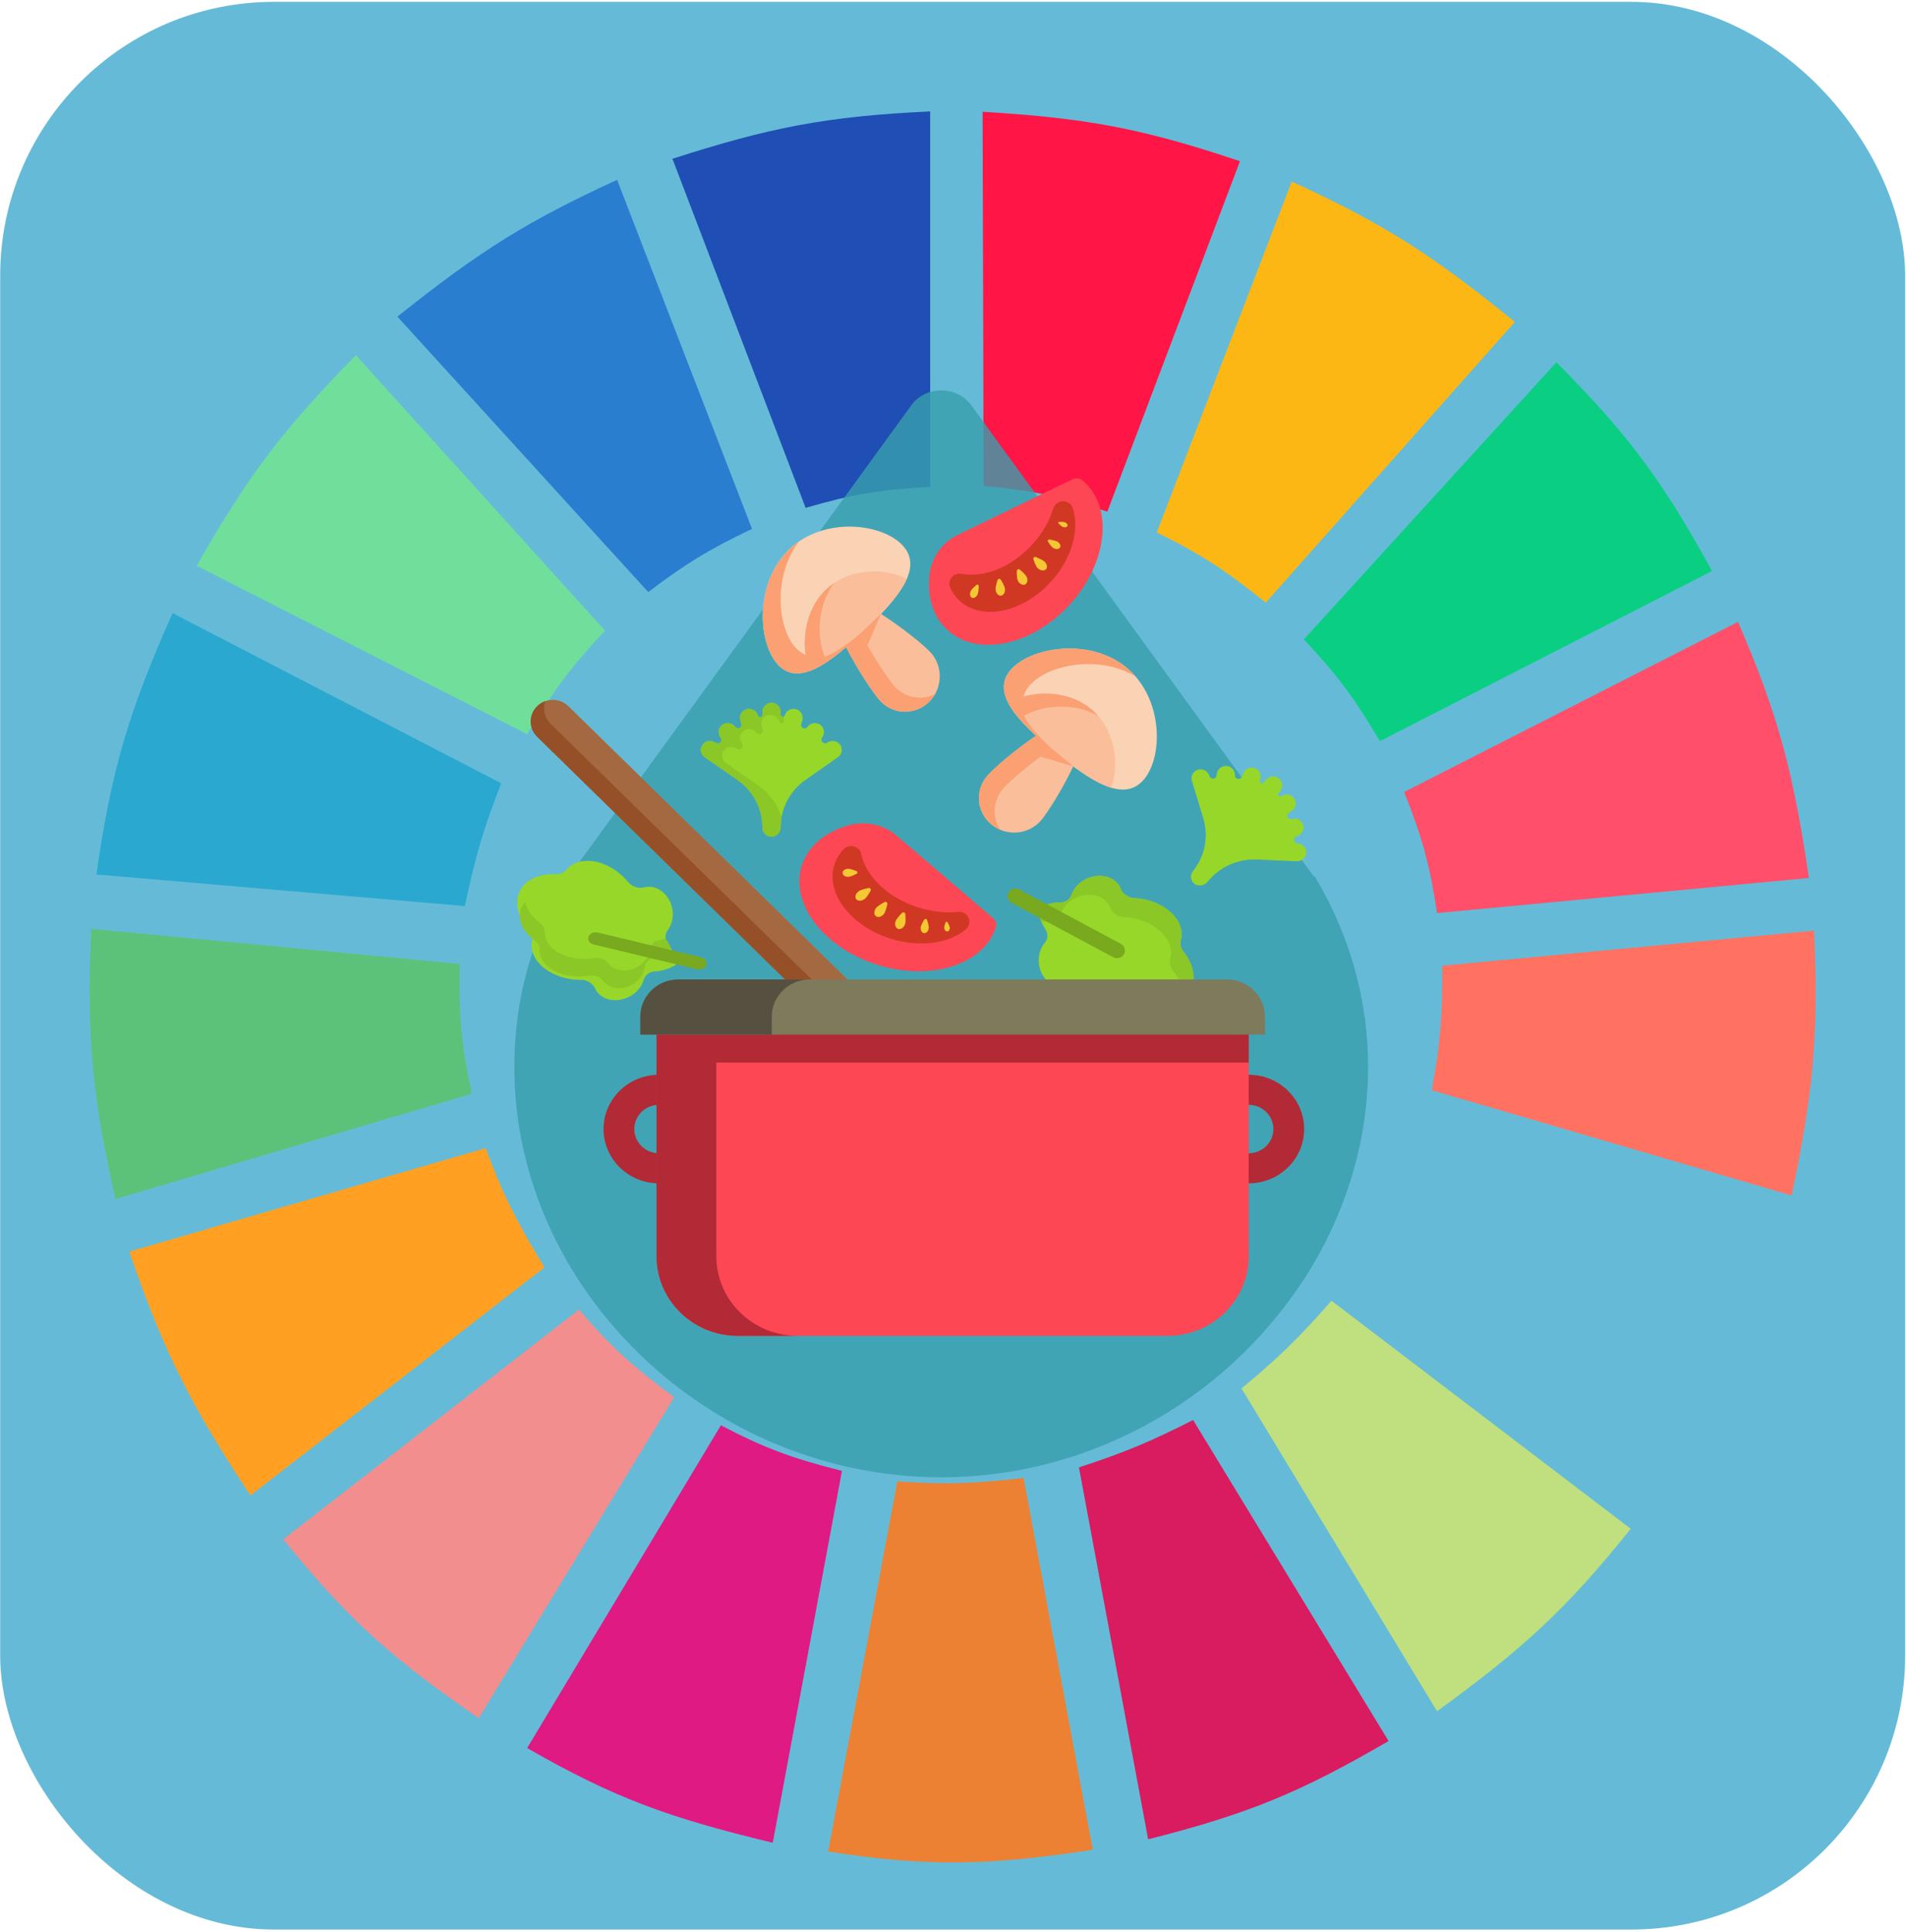 <svg width="686" height="695" viewBox="0 0 686 695" fill="none" xmlns="http://www.w3.org/2000/svg">
<rect x="0.066" y="0.665" width="685.626" height="693.507" rx="98.51" fill="#65BBD7"/>
<g clip-path="url(#clip0)">
<path d="M289.961 182.707L242.022 57.123C276.833 45.946 296.989 41.857 334.787 40.084V175.134C316.822 176.142 306.979 177.763 289.961 182.707Z" fill="#1F4EB4"/>
<path d="M354.018 174.871L353.65 40.214C390.101 42.421 410.362 45.923 446.279 57.995L398.545 184.081C381.416 178.497 371.653 176.436 354.018 174.871Z" fill="#FF1546"/>
<path d="M416.342 191.542L464.903 65.327C499.429 81.079 516.577 92.682 545.216 115.813L455.564 216.785C441.545 205.58 433.161 199.839 416.342 191.542Z" fill="#FDB714"/>
<path d="M469.264 230.038L560.16 130.328C586.825 157.069 598.73 173.71 616.193 205.426L496.657 266.64C487.426 251.145 481.552 243.034 469.264 230.038Z" fill="#0ACF83"/>
<path d="M505.374 284.941L625.532 223.727C640.422 258.118 645.505 278.455 651.058 315.864L517.203 328.486C514.578 311.025 511.986 301.5 505.374 284.941Z" fill="#FF4F6A"/>
<path d="M515.333 392.224C518.33 375.458 519.285 365.714 519.068 347.418L652.923 334.796C654.585 371.482 652.759 392.33 644.83 430.089L515.333 392.224Z" fill="#FF7262"/>
<path d="M491.052 451.545C499.829 437.129 503.962 428.461 509.729 411.788L639.226 449.021C627.64 484.045 618.647 502.562 598.135 533.585L491.052 451.545Z" fill="#65BBD7"/>
<path d="M586.93 549.994L479.224 467.954C467.39 481.449 460.279 488.325 446.85 499.507L517.201 615.626C548.356 593.047 563.803 578.81 586.93 549.994Z" fill="#C0DF7E"/>
<path d="M499.77 626.354L429.418 510.867C414.155 518.58 405.216 522.394 388.328 527.906L413.231 661.694C448.909 652.7 467.869 644.925 499.77 626.354Z" fill="#D91B5F"/>
<path d="M322.957 532.955C340.703 534.117 350.654 533.77 368.405 531.692L393.308 665.481C355.245 671.216 334.33 671.687 298.054 666.112L322.957 532.955Z" fill="#EC8134"/>
<path d="M189.725 628.878L259.454 512.76C275.262 521.029 284.852 524.548 303.034 529.168L278.131 662.956C240.487 653.914 220.902 646.766 189.725 628.878Z" fill="#E01A83"/>
<path d="M101.939 553.78L208.401 471.109C220.272 485.077 227.993 491.741 242.643 502.663L172.291 618.15C141.497 596.865 125.726 583.199 101.939 553.78Z" fill="#F28E8E"/>
<path d="M90.112 538.003C68.936 505.851 59.053 486.818 46.531 450.283L174.783 413.05C181.188 430.3 186.046 439.636 195.95 455.963L90.112 538.003Z" fill="#FFA023"/>
<path d="M41.55 431.351C33.312 394.828 31.079 373.643 32.834 334.166L165.443 346.787C165.105 366.338 166.148 376.501 169.801 393.487L41.55 431.351Z" fill="#5CC279"/>
<path d="M34.702 314.602L167.312 325.962C170.991 308.565 173.749 298.882 180.386 281.786L62.096 220.572C46.374 256.032 40.141 276.562 34.702 314.602Z" fill="#2AA8D0"/>
<path d="M70.812 203.532C89.349 170.898 101.976 154.392 128.09 127.803L217.741 226.882C205.61 239.848 199.491 248.021 189.725 264.116L70.812 203.532Z" fill="#70DF9C"/>
<path d="M233.306 212.999C246.757 202.861 254.849 197.786 270.661 190.28L222.1 64.696C190.5 79.21 173.15 89.836 143.032 113.92L233.306 212.999Z" fill="#2A7ED0"/>
<g filter="url(#filter0_dd)">
<path opacity="0.8" d="M473.73 316.176C473.73 315.717 473.262 315.256 472.793 315.256L350.034 146.423C347.691 142.742 343.474 140.442 338.789 140.442C334.103 140.442 329.886 142.742 327.543 146.423L204.785 315.256C204.317 315.716 204.317 316.176 203.848 316.176C191.198 337.338 185.106 359.88 185.106 383.801C185.106 463.847 255.388 531.472 338.789 531.472C393.609 531.472 444.679 502.03 472.792 454.647C498.563 410.483 499.031 358.959 473.73 316.176Z" fill="#399FAC"/>
<path d="M412.351 376.723C404.385 376.723 398.295 382.703 398.295 390.523C398.295 423.186 371.119 449.868 337.853 449.868C329.887 449.868 323.797 455.848 323.797 463.669C323.797 471.489 329.888 477.469 337.853 477.469C386.582 477.469 426.408 438.366 426.408 390.522C426.407 382.703 420.316 376.723 412.351 376.723Z" fill="#00BBD3"/>
<path d="M325.254 372.168L314.011 383.173L193.341 265.063C190.237 262.024 190.237 257.097 193.341 254.058C196.445 251.019 201.479 251.019 204.584 254.058L325.254 372.168Z" fill="#A56941"/>
<path d="M196.285 252.241C195.211 252.616 194.201 253.216 193.341 254.058C190.237 257.096 190.237 262.023 193.341 265.062L314.011 383.173L318.811 378.474L198.141 260.364C195.896 258.166 195.283 254.985 196.285 252.241Z" fill="#965028"/>
<path d="M381.164 355.116C382.042 355.256 382.899 355.227 383.712 355.051C385.738 354.612 388 355.594 389.242 357.303C389.4 357.519 389.562 357.734 389.73 357.948C395.137 364.812 403.943 367.692 409.401 364.379C410.063 363.977 410.643 363.502 411.144 362.966C412.064 361.98 413.423 361.42 414.922 361.561C420.871 362.125 426.096 360.246 428.389 356.137C430.665 352.056 429.49 346.784 425.85 342.213C424.885 341.001 424.623 339.522 425 338.18C425.204 337.452 425.305 336.69 425.292 335.898C425.19 329.613 417.954 323.917 409.131 323.176C408.857 323.153 408.584 323.135 408.313 323.122C406.173 323.023 404.107 321.691 403.388 319.785C403.1 319.02 402.662 318.299 402.066 317.651C399.081 314.403 393.29 314.253 389.133 317.315C387.433 318.567 386.272 320.162 385.697 321.833C385.1 323.564 383.431 324.715 381.382 324.683C377.061 324.616 373.606 326.758 373.606 326.758C373.606 326.758 373.753 330.553 376.207 334.222C377.308 335.868 377.207 337.855 376.03 339.231C374.837 340.623 374.045 342.497 373.882 344.648C373.498 349.725 376.758 354.412 381.164 355.116Z" fill="#97D729"/>
<path d="M377.591 331.477C379.64 331.509 381.309 330.357 381.906 328.627C382.481 326.956 383.642 325.361 385.342 324.109C389.499 321.047 395.29 321.198 398.275 324.445C398.87 325.092 399.309 325.814 399.598 326.579C400.315 328.485 402.381 329.816 404.522 329.916C404.793 329.928 405.066 329.946 405.341 329.969C414.163 330.71 421.399 336.406 421.501 342.692C421.514 343.483 421.413 344.246 421.209 344.973C420.832 346.316 421.093 347.794 422.059 349.006C424.642 352.251 425.976 355.848 425.723 359.122C426.818 358.314 427.728 357.321 428.388 356.137C430.665 352.056 429.489 346.784 425.85 342.213C424.885 341.001 424.623 339.522 425 338.18C425.204 337.452 425.305 336.69 425.292 335.898C425.19 329.613 417.954 323.917 409.131 323.176C408.857 323.153 408.584 323.135 408.313 323.122C406.173 323.023 404.106 321.691 403.388 319.785C403.1 319.02 402.662 318.299 402.066 317.651C399.081 314.403 393.29 314.253 389.133 317.315C387.433 318.567 386.272 320.162 385.697 321.833C385.1 323.564 383.431 324.715 381.382 324.683C377.061 324.616 373.606 326.758 373.606 326.758C373.606 326.758 373.698 329.009 374.857 331.718C375.707 331.561 376.625 331.462 377.591 331.477Z" fill="#8BC727"/>
<path d="M362.739 323.168C362.536 322.491 362.596 321.738 362.969 321.069C363.715 319.732 365.427 319.241 366.793 319.971L403.395 339.536C404.761 340.266 405.263 341.942 404.517 343.278C403.771 344.615 402.059 345.107 400.694 344.377L364.091 324.812C363.409 324.447 362.942 323.845 362.739 323.168Z" fill="#78A91F"/>
<path d="M234.266 319.052C233.381 318.961 232.526 319.037 231.725 319.258C229.728 319.809 227.413 318.955 226.074 317.317C225.904 317.11 225.729 316.904 225.549 316.7C219.754 310.147 210.794 307.76 205.537 311.371C204.9 311.809 204.348 312.315 203.879 312.878C203.017 313.914 201.694 314.549 200.188 314.49C194.216 314.258 189.108 316.423 187.058 320.653C185.021 324.854 186.5 330.052 190.399 334.414C191.433 335.571 191.78 337.032 191.481 338.394C191.32 339.131 191.263 339.898 191.321 340.688C191.788 346.958 199.341 352.243 208.193 352.493C208.469 352.501 208.742 352.504 209.013 352.501C211.156 352.482 213.295 353.697 214.123 355.56C214.455 356.307 214.935 357.003 215.567 357.617C218.736 360.694 224.526 360.523 228.499 357.235C230.124 355.89 231.19 354.233 231.668 352.533C232.163 350.772 233.764 349.53 235.811 349.448C240.128 349.275 243.453 346.945 243.453 346.945C243.453 346.945 243.087 343.164 240.425 339.637C239.231 338.055 239.215 336.066 240.312 334.627C241.422 333.171 242.104 331.256 242.142 329.099C242.231 324.009 238.706 319.51 234.266 319.052Z" fill="#97D729"/>
<path d="M237.11 338.302C235.312 338.662 234.099 339.932 233.951 341.479C233.808 342.972 233.136 344.514 231.92 345.873C228.944 349.196 223.848 350.163 220.538 348.035C219.878 347.61 219.339 347.095 218.922 346.515C217.883 345.07 215.79 344.356 213.896 344.678C213.657 344.719 213.414 344.756 213.169 344.788C205.294 345.839 197.74 342.482 196.296 337.291C196.114 336.637 196.038 335.985 196.06 335.344C196.1 334.159 195.553 332.983 194.448 332.161C191.49 329.958 189.548 327.228 189.064 324.466C188.281 325.343 187.699 326.337 187.376 327.444C186.265 331.256 188.429 335.405 192.597 338.508C193.702 339.331 194.249 340.507 194.209 341.691C194.187 342.333 194.263 342.984 194.445 343.638C195.889 348.83 203.443 352.186 211.318 351.136C211.563 351.103 211.806 351.066 212.045 351.026C213.938 350.704 216.032 351.418 217.071 352.863C217.488 353.442 218.026 353.958 218.687 354.382C221.997 356.512 227.094 355.543 230.069 352.221C231.285 350.862 231.957 349.32 232.1 347.827C232.248 346.279 233.46 345.009 235.259 344.649C239.051 343.889 241.611 341.462 241.611 341.462C241.611 341.462 241.046 339.613 239.448 337.586C238.739 337.876 237.957 338.132 237.11 338.302Z" fill="#8BC727"/>
<path d="M253.971 345.478C254.299 345.978 254.404 346.584 254.208 347.18C253.816 348.37 252.368 349.065 250.975 348.731L213.634 339.786C212.24 339.452 211.429 338.216 211.821 337.025C212.213 335.834 213.661 335.14 215.054 335.473L252.395 344.419C253.092 344.585 253.643 344.978 253.971 345.478Z" fill="#78A91F"/>
<path d="M237.18 425.718C226.175 425.718 217.222 416.956 217.222 406.184C217.222 395.413 226.175 386.65 237.18 386.65C248.184 386.65 257.137 395.413 257.137 406.184C257.137 416.956 248.184 425.718 237.18 425.718ZM237.18 397.479C232.276 397.479 228.285 401.384 228.285 406.184C228.285 410.984 232.275 414.89 237.18 414.89C242.084 414.89 246.074 410.984 246.074 406.184C246.074 401.384 242.084 397.479 237.18 397.479Z" fill="#B12A35"/>
<path d="M449.421 425.718C438.416 425.718 429.464 416.956 429.464 406.184C429.464 395.413 438.416 386.65 449.421 386.65C460.426 386.65 469.379 395.413 469.379 406.184C469.379 416.956 460.426 425.718 449.421 425.718ZM449.421 397.479C444.517 397.479 440.527 401.384 440.527 406.184C440.527 410.984 444.517 414.89 449.421 414.89C454.325 414.89 458.315 410.984 458.315 406.184C458.315 401.384 454.325 397.479 449.421 397.479Z" fill="#B12A35"/>
<path d="M420.134 480.601H265.584C249.408 480.601 236.296 467.766 236.296 451.934V360.008H449.423V451.934C449.423 467.766 436.31 480.601 420.134 480.601Z" fill="#FD4755"/>
<path d="M257.811 451.934V382.267H449.423V360.008H236.296V451.934C236.296 467.766 249.409 480.6 265.584 480.6H287.099C270.924 480.601 257.811 467.766 257.811 451.934Z" fill="#B12A35"/>
<path d="M441.595 352.374H244.129C236.571 352.374 230.443 358.371 230.443 365.77V372.219H455.281V365.77C455.281 358.371 449.153 352.374 441.595 352.374Z" fill="#7E7A5C"/>
<path d="M291.455 352.374H244.129C236.571 352.374 230.443 358.371 230.443 365.77V372.219H277.769V365.77C277.769 358.371 283.896 352.374 291.455 352.374Z" fill="#565041"/>
<path d="M411.625 280.533C404.458 288.857 392.7 281.223 379.476 270.318C366.253 259.412 356.571 249.366 363.737 241.04C370.904 232.716 392.203 229.265 405.427 240.17C418.651 251.076 418.791 272.208 411.625 280.533Z" fill="#FAD2B4"/>
<path d="M370.532 246.646C377.073 239.047 395.386 235.516 408.588 243.25C407.63 242.158 406.581 241.124 405.428 240.172C392.204 229.267 370.904 232.718 363.737 241.042C356.571 249.367 366.253 259.414 379.477 270.32C380.63 271.271 381.772 272.196 382.902 273.089C371.488 263.278 363.991 254.245 370.532 246.646Z" fill="#FAA073"/>
<path d="M399.878 283.366C403.017 275.422 401.519 262.341 392.644 255.021C383.769 247.702 370.343 248.477 362.878 252.853C364.82 256.602 368.425 260.554 372.914 264.659C365.307 269.81 357.646 276.414 355.318 279.119C350.805 284.362 351.489 292.193 356.845 296.61C362.201 301.028 370.201 300.358 374.715 295.115C377.043 292.41 382.392 283.9 386.289 275.688C391.182 279.323 395.773 282.129 399.878 283.366Z" fill="#FABE9B"/>
<path d="M360.98 283.787C363.309 281.082 370.97 274.479 378.576 269.327C374.087 265.223 370.483 261.271 368.54 257.521C375.196 253.619 386.587 252.586 395.269 257.594C394.477 256.678 393.606 255.814 392.644 255.02C383.769 247.7 370.343 248.475 362.878 252.851C364.82 256.6 368.425 260.552 372.914 264.657C365.307 269.808 357.646 276.412 355.318 279.117C350.805 284.36 351.489 292.191 356.845 296.608C357.83 297.42 358.905 298.059 360.031 298.531C357.076 294.068 357.297 288.066 360.98 283.787Z" fill="#FAA073"/>
<path d="M386.287 275.686L378.575 269.326L374.487 272.223L386.287 275.686Z" fill="#FAA073"/>
<path d="M324.966 196.318C332.355 204.445 323.344 215.185 310.908 226.981C298.472 238.777 287.32 247.161 279.931 239.034C272.542 230.906 271.713 209.345 284.149 197.549C296.585 185.753 317.577 188.19 324.966 196.318Z" fill="#FAD2B4"/>
<path d="M286.321 232.969C279.576 225.551 278.304 206.944 287.589 194.783C286.388 195.601 285.234 196.515 284.149 197.544C271.713 209.34 272.542 230.902 279.931 239.03C287.32 247.158 298.472 238.772 310.908 226.977C311.993 225.948 313.05 224.927 314.075 223.915C302.945 234.047 293.066 240.387 286.321 232.969Z" fill="#FAA073"/>
<path d="M326.345 208.323C318.843 204.239 305.676 204.131 297.329 212.048C288.982 219.965 288.115 233.384 291.548 241.328C295.507 239.857 299.869 236.761 304.49 232.806C308.675 240.984 314.296 249.393 316.697 252.033C321.351 257.152 329.207 257.427 334.244 252.65C339.282 247.872 339.592 239.849 334.939 234.731C332.537 232.09 324.743 225.744 317.067 220.875C321.271 216.461 324.616 212.246 326.345 208.323Z" fill="#FABE9B"/>
<path d="M322.019 246.982C319.618 244.341 313.998 235.932 309.811 227.755C305.191 231.71 300.828 234.806 296.87 236.277C293.809 229.195 294.172 217.763 300.2 209.756C299.195 210.431 298.231 211.19 297.325 212.048C288.979 219.965 288.111 233.384 291.544 241.328C295.503 239.857 299.865 236.761 304.486 232.806C308.672 240.984 314.292 249.393 316.693 252.033C321.347 257.152 329.203 257.427 334.24 252.65C335.166 251.771 335.932 250.782 336.537 249.722C331.747 252.11 325.817 251.16 322.019 246.982Z" fill="#FAA073"/>
<path d="M317.063 220.875L309.811 227.755L312.188 232.165L317.063 220.875Z" fill="#FAA073"/>
<path d="M277.912 300.997C279.604 300.887 280.972 299.275 280.972 297.616C280.972 290.838 284.316 284.478 289.951 280.538L301.602 272.393C303.076 271.363 303.417 269.358 302.364 267.916C301.313 266.468 299.264 266.139 297.79 267.169C296.556 268.032 295.032 266.552 295.903 265.337L295.918 265.315C296.902 263.943 296.754 262.014 295.451 260.926C293.956 259.677 291.729 259.981 290.628 261.518C289.807 262.665 287.976 261.808 288.372 260.462L288.73 259.244C289.204 257.633 288.424 255.856 286.83 255.243C285.001 254.538 282.997 255.534 282.466 257.337C282.36 257.694 282.003 257.921 281.628 257.869C281.252 257.817 280.973 257.503 280.973 257.131V256.198C280.973 254.522 279.721 253.025 278.016 252.866C276.06 252.683 274.414 254.184 274.414 256.061V257.227C274.414 257.628 274.113 257.968 273.707 258.025C273.302 258.082 272.915 257.838 272.799 257.454C272.317 255.845 270.685 254.754 269.002 255.072C267.073 255.436 265.926 257.329 266.466 259.131L266.857 260.433C267.033 261.018 266.75 261.642 266.19 261.908C265.629 262.174 264.954 262.004 264.594 261.506C263.483 259.975 261.259 259.681 259.769 260.935C258.471 262.029 258.331 263.96 259.321 265.328L259.403 265.441C259.776 265.957 259.715 266.661 259.259 267.108C258.802 267.555 258.082 267.615 257.555 267.249C256.176 266.292 254.231 266.397 253.102 267.628C251.898 268.942 252.015 270.877 253.213 272.049C253.342 272.175 253.484 272.293 253.637 272.4L265.377 280.549C271.046 284.484 274.414 290.865 274.414 297.667V297.794C274.414 298.681 274.782 299.483 275.375 300.064C276.015 300.691 276.92 301.06 277.912 300.997Z" fill="#97D729"/>
<path d="M430.069 318.054C431.47 318.989 433.563 318.546 434.608 317.24C438.879 311.906 445.52 308.919 452.438 309.22L466.741 309.842C468.551 309.922 470.083 308.55 470.163 306.779C470.248 305.005 468.842 303.509 467.033 303.43C465.518 303.364 465.251 301.279 466.702 300.849L466.728 300.841C468.367 300.354 469.466 298.746 469.126 297.103C468.736 295.218 466.792 294.113 464.957 294.658C463.588 295.065 462.686 293.285 463.847 292.464L464.897 291.722C466.285 290.74 466.79 288.87 465.922 287.425C464.927 285.767 462.722 285.34 461.167 286.439C460.86 286.656 460.436 286.619 460.173 286.352C459.91 286.084 459.888 285.668 460.122 285.375L460.71 284.641C461.766 283.322 461.724 281.388 460.483 280.233C459.058 278.908 456.817 279.096 455.634 280.573L454.899 281.491C454.647 281.807 454.195 281.892 453.84 281.692C453.485 281.493 453.334 281.067 453.485 280.695C454.119 279.138 453.522 277.293 451.998 276.527C450.25 275.649 448.154 276.447 447.444 278.191L446.931 279.452C446.7 280.019 446.085 280.339 445.476 280.21C444.867 280.081 444.443 279.539 444.473 278.93C444.564 277.055 442.998 275.48 441.036 275.568C439.324 275.645 437.997 277.08 437.915 278.755L437.908 278.894C437.876 279.525 437.385 280.043 436.743 280.119C436.102 280.195 435.498 279.807 435.314 279.201C434.832 277.615 433.234 276.523 431.57 276.811C429.794 277.118 428.667 278.712 428.871 280.357C428.893 280.535 428.93 280.713 428.984 280.89L433.089 294.391C435.071 300.912 433.701 307.967 429.414 313.322L429.334 313.422C428.775 314.12 428.559 314.973 428.659 315.788C428.769 316.668 429.248 317.506 430.069 318.054Z" fill="#97D729"/>
<path d="M281.279 294.119C279.964 289.556 277.099 285.5 273.054 282.692L261.315 274.543C261.161 274.436 261.019 274.319 260.89 274.192C259.693 273.02 259.575 271.085 260.779 269.771C261.908 268.54 263.854 268.435 265.232 269.392C265.759 269.758 266.479 269.698 266.936 269.251C267.393 268.804 267.454 268.1 267.08 267.584L266.999 267.471C266.008 266.103 266.148 264.172 267.447 263.079C268.936 261.825 271.16 262.119 272.271 263.649C272.631 264.147 273.306 264.317 273.867 264.051C274.428 263.785 274.71 263.162 274.534 262.576L274.144 261.274C273.603 259.472 274.75 257.579 276.68 257.215C278.361 256.897 279.994 257.988 280.476 259.597C280.592 259.982 280.978 260.225 281.384 260.168C281.789 260.111 282.091 259.771 282.091 259.37V258.204C282.091 258.05 282.118 257.904 282.139 257.756C281.991 257.848 281.812 257.891 281.627 257.865C281.252 257.813 280.972 257.499 280.972 257.127V256.195C280.972 254.518 279.72 253.021 278.015 252.862C276.059 252.679 274.413 254.18 274.413 256.057V257.223C274.413 257.624 274.112 257.964 273.707 258.021C273.301 258.078 272.914 257.834 272.799 257.45C272.316 255.841 270.684 254.751 269.002 255.068C267.073 255.432 265.926 257.325 266.466 259.127L266.857 260.429C267.033 261.014 266.75 261.638 266.19 261.904C265.629 262.17 264.954 262 264.594 261.502C263.483 259.971 261.259 259.677 259.769 260.931C258.471 262.025 258.331 263.956 259.321 265.324L259.403 265.437C259.776 265.953 259.715 266.658 259.259 267.104C258.801 267.551 258.082 267.611 257.555 267.245C256.176 266.288 254.231 266.393 253.102 267.624C251.898 268.938 252.015 270.873 253.213 272.045C253.342 272.171 253.484 272.289 253.637 272.396L265.377 280.545C271.046 284.48 274.414 290.861 274.414 297.664V297.791C274.414 298.677 274.782 299.479 275.375 300.06C276.016 300.688 276.921 301.058 277.913 300.993C279.605 300.884 280.973 299.272 280.973 297.612C280.973 296.431 281.081 295.264 281.279 294.119Z" fill="#8BC727"/>
<path d="M357.445 330.323L322.579 300.53C317.578 296.256 310.654 295.131 304.359 297.199C304.327 297.21 304.295 297.22 304.262 297.23C296.716 299.665 290.956 304.446 288.709 311.053C284.106 324.586 295.976 340.641 315.222 346.912C334.467 353.184 353.801 347.297 358.404 333.764C358.822 332.533 358.444 331.177 357.445 330.323Z" fill="#FD4755"/>
<path d="M330.118 326.34C319.296 322.814 311.615 315.135 309.975 307.247C309.701 305.93 308.702 304.871 307.382 304.499C306.063 304.128 304.641 304.504 303.695 305.478C302.2 307.016 301.06 308.814 300.369 310.847C296.941 320.926 305.781 332.884 320.115 337.555C330.737 341.016 341.403 339.501 347.599 334.388C348.836 333.368 349.248 331.678 348.617 330.221C347.985 328.764 346.455 327.877 344.847 328.04C340.254 328.507 335.184 327.992 330.118 326.34Z" fill="#D13824"/>
<path d="M305.227 312.548C305.902 312.52 307.245 312.987 308.213 313.365C308.423 313.447 308.564 313.642 308.573 313.864C308.583 314.085 308.459 314.291 308.256 314.391C307.324 314.847 306.026 315.422 305.352 315.449C304.225 315.496 303.283 314.884 303.249 314.083C303.215 313.281 304.1 312.594 305.227 312.548Z" fill="#F4C833"/>
<path d="M309.057 320.632C309.71 320.157 311.368 319.73 312.593 319.465C312.859 319.407 313.135 319.508 313.297 319.722C313.46 319.936 313.479 320.223 313.346 320.456C312.735 321.529 311.842 322.961 311.189 323.436C310.1 324.229 308.74 324.245 308.151 323.471C307.562 322.697 307.968 321.425 309.057 320.632Z" fill="#F4C833"/>
<path d="M315.305 326.662C315.79 326.023 317.251 325.147 318.346 324.547C318.584 324.416 318.877 324.435 319.096 324.594C319.315 324.753 319.418 325.023 319.36 325.283C319.09 326.483 318.657 328.106 318.172 328.745C317.362 329.813 316.065 330.211 315.273 329.636C314.482 329.061 314.495 327.729 315.305 326.662Z" fill="#F4C833"/>
<path d="M322.371 331.328C322.646 330.579 323.785 329.326 324.656 328.441C324.844 328.249 325.131 328.183 325.388 328.273C325.644 328.363 325.823 328.592 325.844 328.858C325.941 330.082 326.006 331.759 325.732 332.508C325.273 333.759 324.149 334.509 323.221 334.183C322.294 333.857 321.912 332.579 322.371 331.328Z" fill="#F4C833"/>
<path d="M331.377 333.583C331.454 332.937 332.126 331.734 332.652 330.873C332.766 330.686 332.982 330.582 333.203 330.608C333.424 330.633 333.609 330.784 333.676 330.992C333.984 331.949 334.352 333.272 334.274 333.918C334.144 334.996 333.391 335.795 332.59 335.703C331.791 335.61 331.247 334.661 331.377 333.583Z" fill="#F4C833"/>
<path d="M339.85 333.848C339.812 333.405 340.092 332.508 340.324 331.86C340.375 331.719 340.504 331.62 340.656 331.608C340.808 331.595 340.953 331.67 341.027 331.801C341.368 332.401 341.801 333.238 341.839 333.681C341.904 334.421 341.511 335.059 340.962 335.105C340.413 335.151 339.915 334.588 339.85 333.848Z" fill="#F4C833"/>
<path d="M386.076 172.398L344.588 192.479C338.637 195.359 334.918 201.186 334.453 207.669C334.451 207.702 334.448 207.735 334.446 207.768C333.847 215.523 336.147 222.564 341.518 227.131C352.52 236.485 372.222 231.917 385.524 216.929C398.826 201.94 400.691 182.206 389.69 172.852C388.69 172.002 387.265 171.823 386.076 172.398Z" fill="#FD4755"/>
<path d="M371.831 195.566C364.351 203.993 354.159 207.99 346.087 206.445C344.74 206.186 343.357 206.683 342.5 207.733C341.643 208.783 341.453 210.213 342.008 211.442C342.886 213.383 344.145 215.103 345.798 216.508C353.991 223.475 368.665 220.073 378.572 208.91C385.914 200.637 388.578 190.416 386.132 182.853C385.644 181.344 384.208 180.322 382.591 180.334C380.974 180.346 379.55 181.389 379.086 182.905C377.764 187.236 375.333 191.621 371.831 195.566Z" fill="#D13824"/>
<path d="M349.402 212.592C349.685 212.005 350.673 211.091 351.421 210.452C351.583 210.314 351.807 210.288 351.992 210.387C352.177 210.487 352.289 210.691 352.279 210.912C352.23 211.925 352.112 213.304 351.829 213.891C351.357 214.87 350.43 215.373 349.76 215.015C349.089 214.656 348.929 213.571 349.402 212.592Z" fill="#F4C833"/>
<path d="M358.34 212.192C358.246 211.426 358.665 209.85 359.017 208.709C359.093 208.462 359.307 208.281 359.563 208.248C359.819 208.215 360.069 208.336 360.203 208.557C360.818 209.573 361.603 210.993 361.696 211.759C361.853 213.038 361.228 214.172 360.301 214.292C359.374 214.412 358.496 213.471 358.34 212.192Z" fill="#F4C833"/>
<path d="M366.334 208.882C366.014 208.193 365.953 206.6 365.957 205.434C365.958 205.18 366.114 204.95 366.355 204.846C366.596 204.742 366.879 204.783 367.076 204.951C367.983 205.726 369.178 206.829 369.5 207.519C370.035 208.67 369.761 209.908 368.887 210.285C368.013 210.661 366.87 210.034 366.334 208.882Z" fill="#F4C833"/>
<path d="M373.402 204.316C372.87 203.76 372.306 202.286 371.938 201.194C371.858 200.957 371.937 200.698 372.139 200.533C372.341 200.369 372.629 200.328 372.874 200.431C374.004 200.903 375.52 201.603 376.052 202.159C376.94 203.086 377.066 204.321 376.334 204.917C375.603 205.512 374.29 205.243 373.402 204.316Z" fill="#F4C833"/>
<path d="M378.991 197.08C378.453 196.73 377.702 195.66 377.187 194.857C377.075 194.683 377.085 194.465 377.214 194.3C377.342 194.135 377.564 194.054 377.781 194.093C378.78 194.274 380.133 194.57 380.67 194.919C381.568 195.502 381.92 196.459 381.457 197.056C380.992 197.651 379.889 197.663 378.991 197.08Z" fill="#F4C833"/>
<path d="M382.53 189.577C382.116 189.41 381.452 188.788 380.986 188.315C380.884 188.212 380.858 188.065 380.919 187.938C380.981 187.812 381.117 187.729 381.268 187.728C381.965 187.724 382.917 187.751 383.33 187.918C384.019 188.195 384.4 188.792 384.179 189.25C383.958 189.708 383.219 189.855 382.53 189.577Z" fill="#F4C833"/>
</g>
</g>
<defs>
<filter id="filter0_dd" x="141.92" y="104.979" width="386.157" height="470.981" filterUnits="userSpaceOnUse" color-interpolation-filters="sRGB">
<feFlood flood-opacity="0" result="BackgroundImageFix"/>
<feColorMatrix in="SourceAlpha" type="matrix" values="0 0 0 0 0 0 0 0 0 0 0 0 0 0 0 0 0 0 127 0"/>
<feOffset dx="19.702" dy="19.702"/>
<feGaussianBlur stdDeviation="7.881"/>
<feColorMatrix type="matrix" values="0 0 0 0 0 0 0 0 0 0 0 0 0 0 0 0 0 0 0.25 0"/>
<feBlend mode="normal" in2="BackgroundImageFix" result="effect1_dropShadow"/>
<feColorMatrix in="SourceAlpha" type="matrix" values="0 0 0 0 0 0 0 0 0 0 0 0 0 0 0 0 0 0 127 0"/>
<feOffset dx="-19.702" dy="-19.702"/>
<feGaussianBlur stdDeviation="7.881"/>
<feColorMatrix type="matrix" values="0 0 0 0 0 0 0 0 0 0 0 0 0 0 0 0 0 0 0.25 0"/>
<feBlend mode="normal" in2="effect1_dropShadow" result="effect2_dropShadow"/>
<feBlend mode="normal" in="SourceGraphic" in2="effect2_dropShadow" result="shape"/>
</filter>
<clipPath id="clip0">
<rect width="622.58" height="646.222" fill="white" transform="translate(31.59 24.307)"/>
</clipPath>
</defs>
</svg>
